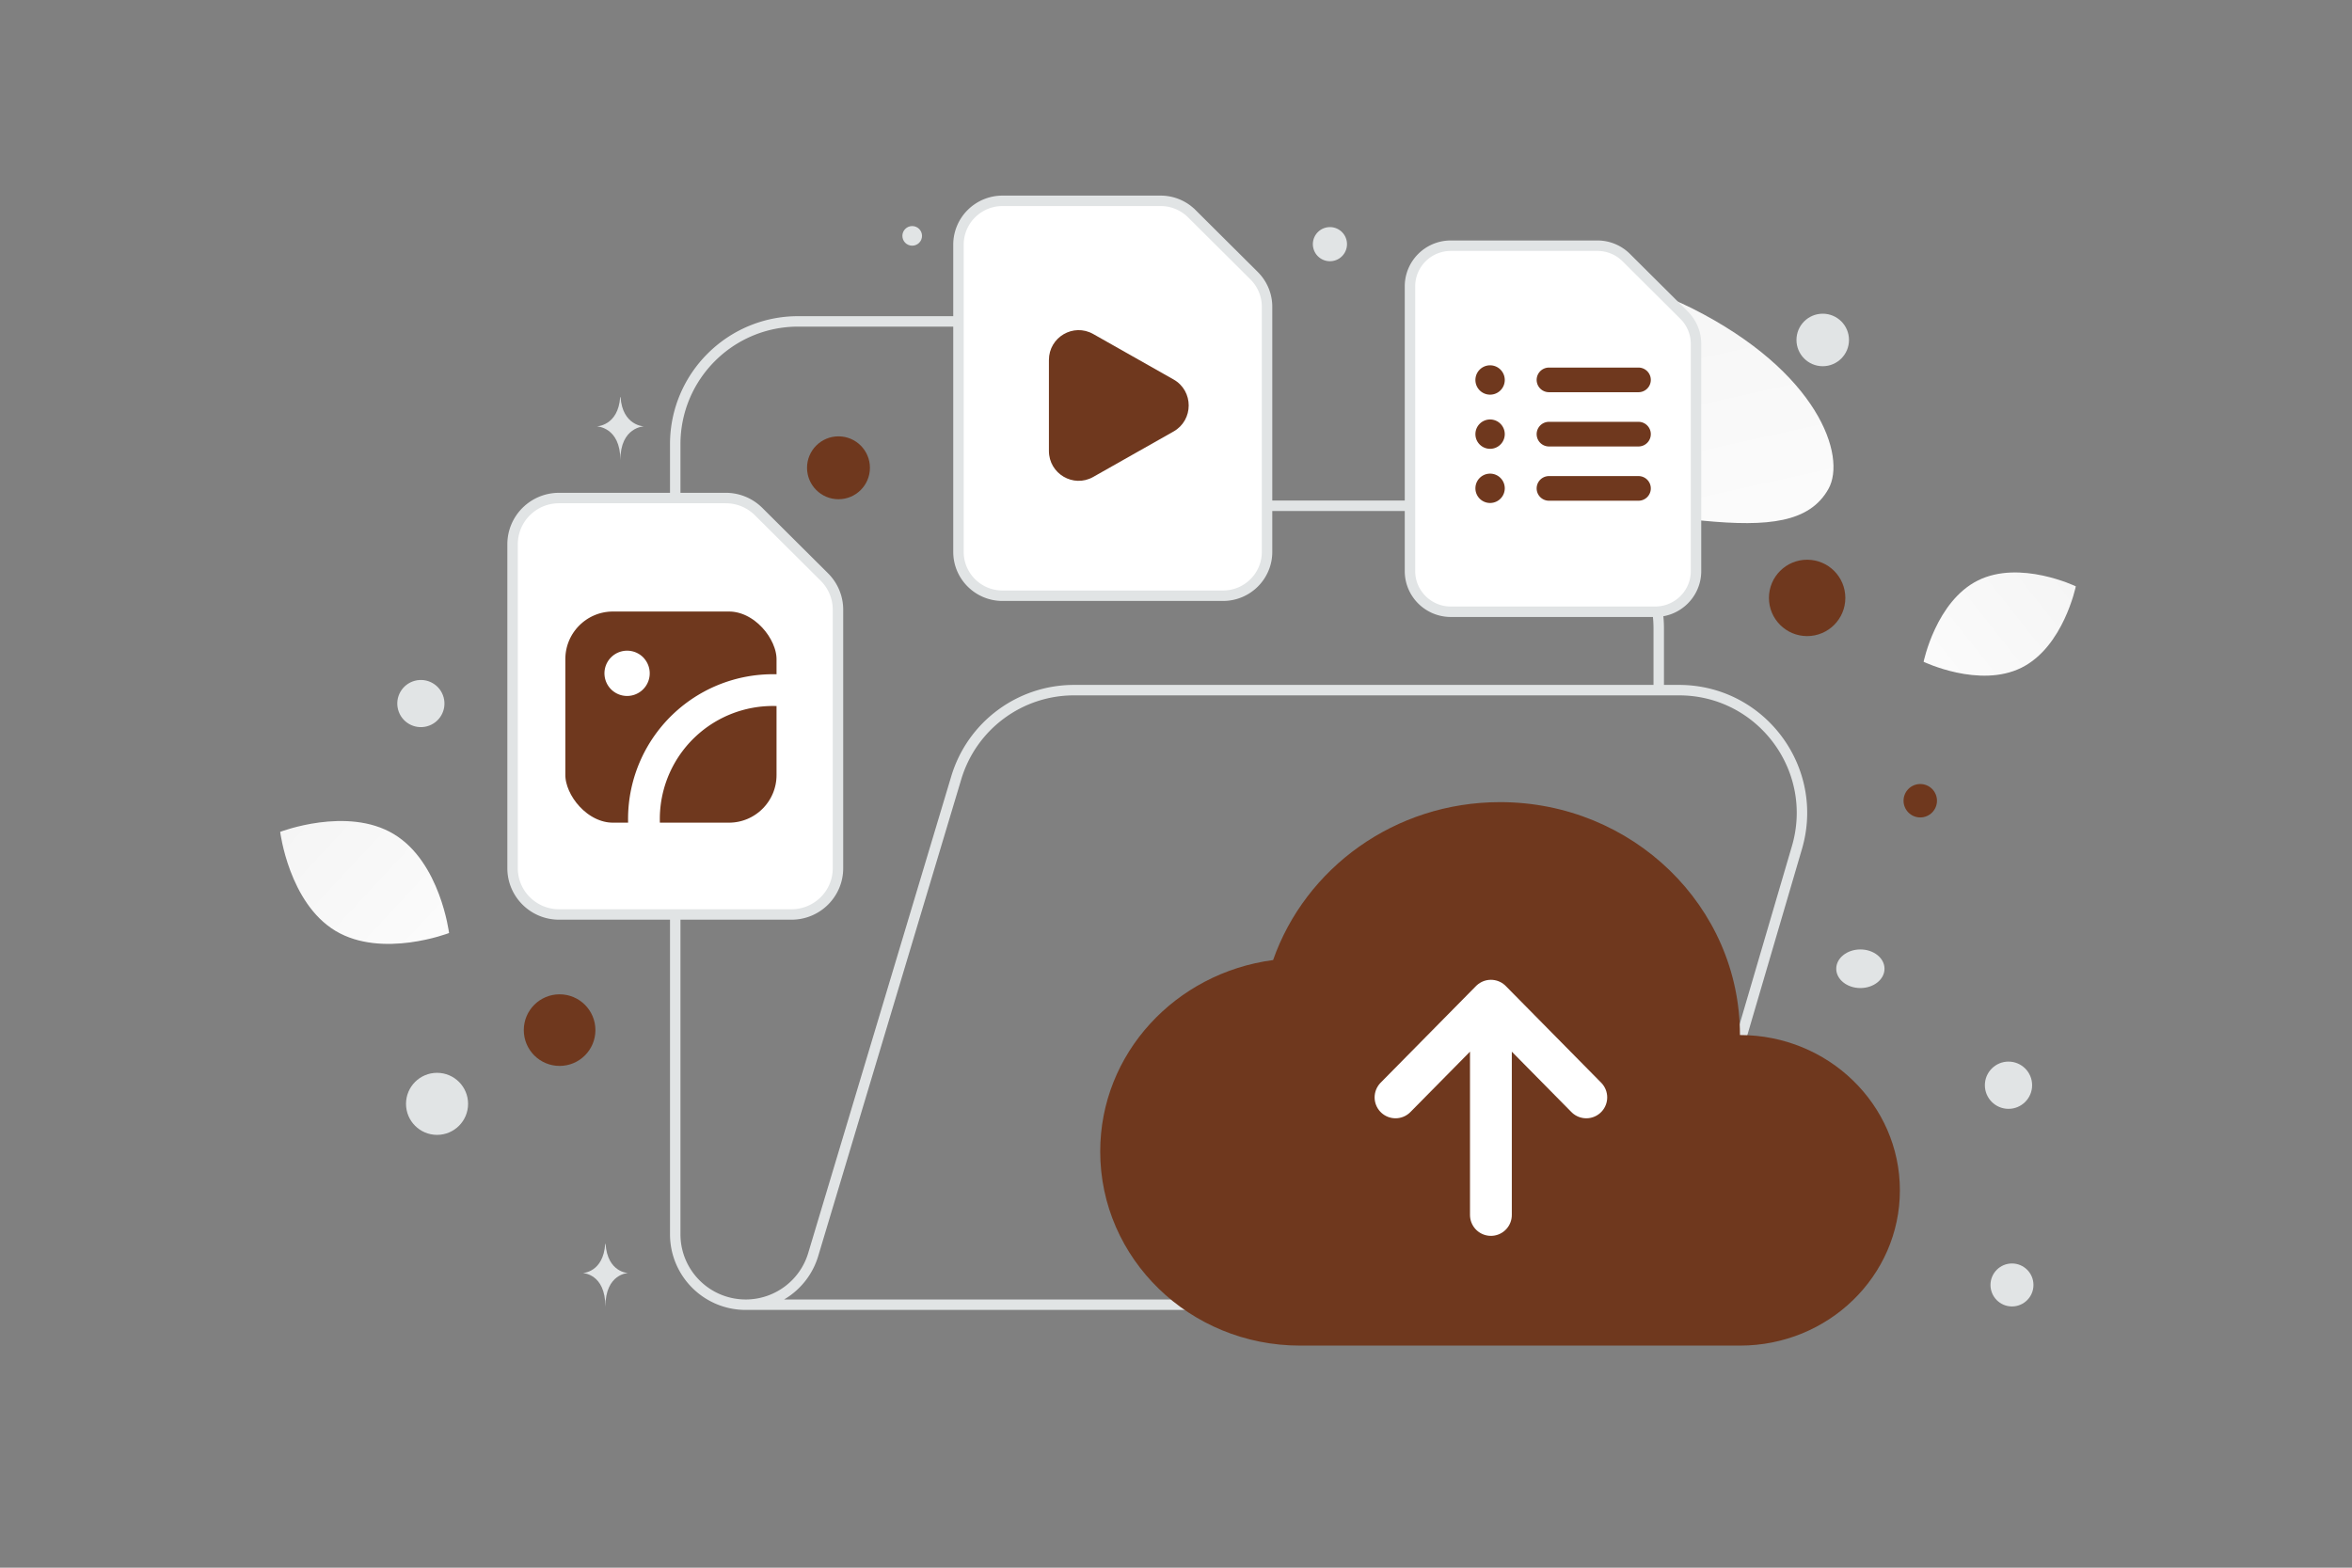 <svg width="900" height="600" viewBox="0 0 900 600" fill="none" xmlns="http://www.w3.org/2000/svg"><rect x="0" y="0" width="900" height="600" fill="#808080" stroke="none"/><path fill="transparent" d="M0 0h900v600H0z"/><path d="M699.656 187.131c-7.181 12.815-22.908 14.576-48.104 12.141-18.948-1.835-36.228-3.255-55.179-13.587-13.264-7.227-23.763-17.004-31.426-26.5-8.304-10.288-19.895-22.028-14.213-33.692 7.809-16.023 52.965-29.518 96.813-7.45 48.168 24.25 59.134 56.562 52.109 69.088z" fill="url(#a)"/><path d="M773.496 255.564c-16.08 7.977-37.422-2.279-37.422-2.279s4.743-23.184 20.832-31.15c16.079-7.976 37.413 2.269 37.413 2.269s-4.743 23.184-20.823 31.16z" fill="url(#b)"/><path d="M128.401 356.287c17.839 10.692 43.433.808 43.433.808s-3.347-27.214-21.197-37.894c-17.839-10.691-43.422-.82-43.422-.82s3.347 27.214 21.186 37.906z" fill="url(#c)"/><circle cx="691.507" cy="228.837" r="14.617" transform="rotate(180 691.507 228.837)" fill="#6f381e"/><circle cx="594.228" cy="431.867" r="22.942" transform="rotate(180 594.228 431.867)" fill="#6f381e"/><circle cx="320.848" cy="179.036" r="12.033" transform="rotate(180 320.848 179.036)" fill="#6f381e"/><circle r="13.703" transform="matrix(-1 0 0 1 214.135 394.255)" fill="#6f381e"/><circle r="6.395" transform="matrix(-1 0 0 1 734.794 306.463)" fill="#6f381e"/><circle r="8.222" transform="matrix(-1 0 0 1 769.888 491.792)" fill="#E1E4E5"/><circle r="11.876" transform="matrix(-1 0 0 1 167.237 422.475)" fill="#E1E4E5"/><circle r="9.039" transform="matrix(-1 0 0 1 768.558 415.345)" fill="#E1E4E5"/><circle r="10.049" transform="matrix(-1 0 0 1 697.475 130.112)" fill="#E1E4E5"/><circle r="9.024" transform="scale(1 -1) rotate(-75 -94.936 -239.576)" fill="#E1E4E5"/><circle r="3.756" transform="matrix(-1 0 0 1 349.056 90.276)" fill="#E1E4E5"/><ellipse rx="9.235" ry="7.388" transform="matrix(-1 0 0 1 711.879 370.769)" fill="#E1E4E5"/><circle r="6.533" transform="scale(1 -1) rotate(-75 193.559 -378.331)" fill="#E1E4E5"/><path d="M237.316 151.98h.132c.779 11.037 8.987 11.207 8.987 11.207s-9.051.177-9.051 12.93c0-12.753-9.052-12.93-9.052-12.93s8.205-.17 8.984-11.207zm-5.724 324.078h.127c.747 11.004 8.628 11.174 8.628 11.174s-8.69.176-8.69 12.891c0-12.715-8.69-12.891-8.69-12.891s7.877-.17 8.625-11.174z" fill="#E1E4E5"/><path d="M634.72 264.134v-23.521c0-25.991-21.051-47.043-47.042-47.043H482.655a23.522 23.522 0 0 1-19.57-10.467l-33.071-49.607a23.515 23.515 0 0 0-19.569-10.49H305.422c-25.991 0-47.043 21.052-47.043 47.043v302.319c0 14.913 12.067 26.979 26.979 26.979v0c11.902 0 22.416-7.809 25.827-19.217l54.734-182.455c5.974-19.922 24.297-33.541 45.066-33.541h231.474c31.401 0 53.981 30.154 45.137 60.285l-41.421 141.128c-5.88 20.04-24.25 33.8-45.137 33.8h-315.68" stroke="#E1E4E5" stroke-width="4" stroke-linecap="round" stroke-linejoin="round"/><path fill-rule="evenodd" clip-rule="evenodd" d="M315.445 220.841 290.292 195.8a17.834 17.834 0 0 0-12.576-5.188h-63.789c-9.828 0-17.788 7.924-17.788 17.709v123.964c0 9.784 7.96 17.709 17.788 17.709h88.941c9.828 0 17.789-7.925 17.789-17.709v-98.924c0-4.692-1.877-9.199-5.212-12.52z" fill="#fff" stroke="#E1E4E5" stroke-width="4"/><rect x="210.251" y="227.967" width="92.973" height="92.973" rx="24.309" fill="#6f381e" stroke="#fff" stroke-width="12.155" stroke-linecap="round" stroke-linejoin="round"/><path d="M241.778 255.866a2.584 2.584 0 1 1-3.635 0 2.593 2.593 0 0 1 3.654 0m61.427 8.827a49.347 49.347 0 0 0-56.816 49.145c.015 2.378.205 4.752.568 7.103" stroke="#fff" stroke-width="12.155" stroke-linecap="round" stroke-linejoin="round"/><path fill-rule="evenodd" clip-rule="evenodd" d="m479.899 105.529-23.852-23.746a16.91 16.91 0 0 0-11.926-4.92h-60.49c-9.32 0-16.868 7.515-16.868 16.793V211.21c0 9.279 7.548 16.794 16.868 16.794h84.342c9.32 0 16.869-7.515 16.869-16.794v-93.808c0-4.45-1.78-8.724-4.943-11.873z" fill="#fff" stroke="#E1E4E5" stroke-width="4"/><path fill-rule="evenodd" clip-rule="evenodd" d="m449.066 165.143-30.754 17.404c-7.572 4.28-16.94-1.221-16.94-9.958v-34.801c0-8.744 9.352-14.238 16.94-9.958l30.754 17.404c7.725 4.357 7.725 15.537 0 19.909z" fill="#6f381e"/><path fill-rule="evenodd" clip-rule="evenodd" d="m644.405 120.605-22.11-22.012a15.677 15.677 0 0 0-11.055-4.56h-56.071c-8.639 0-15.636 6.965-15.636 15.566v108.967c0 8.601 6.997 15.567 15.636 15.567h78.181c8.639 0 15.636-6.966 15.636-15.567V131.61c0-4.125-1.649-8.087-4.581-11.005z" fill="#fff" stroke="#E1E4E5" stroke-width="4"/><path d="M626.97 145.394h-34.25m34.25 20.766h-34.25m34.25 20.765h-34.25m-22.533-42.394a.901.901 0 1 0 0 1.803.901.901 0 0 0 0-1.803m0 20.728a.9.9 0 1 0-.001 1.801.9.9 0 0 0 .001-1.801m0 20.73a.901.901 0 1 0 0 1.802.901.901 0 0 0 0-1.802" stroke="#6f381e" stroke-width="9.43" stroke-linecap="round" stroke-linejoin="round"/><path fill-rule="evenodd" clip-rule="evenodd" d="M487.157 367.439C449.84 372.386 421 403.126 421 440.714 421 481.735 455.257 515 497.5 515h168.3c33.798 0 61.2-26.609 61.2-59.429 0-32.819-27.402-59.428-61.2-59.428C665.8 346.906 624.704 307 574 307c-40.346 0-74.526 25.302-86.843 60.439z" fill="#6f381e"/><path d="m534 420 36.5-37 36.5 37m-36.5 45v-78" stroke="#fff" stroke-width="16" stroke-linecap="round" stroke-linejoin="round"/><defs><linearGradient id="a" x1="651.281" y1="270.189" x2="587.275" y2="-17.423" gradientUnits="userSpaceOnUse"><stop stop-color="#fff"/><stop offset="1" stop-color="#EEE"/></linearGradient><linearGradient id="b" x1="711.748" y1="280.445" x2="844.375" y2="175.537" gradientUnits="userSpaceOnUse"><stop stop-color="#fff"/><stop offset="1" stop-color="#EEE"/></linearGradient><linearGradient id="c" x1="197.434" y1="390.703" x2="53.894" y2="257.336" gradientUnits="userSpaceOnUse"><stop stop-color="#fff"/><stop offset="1" stop-color="#EEE"/></linearGradient></defs></svg>